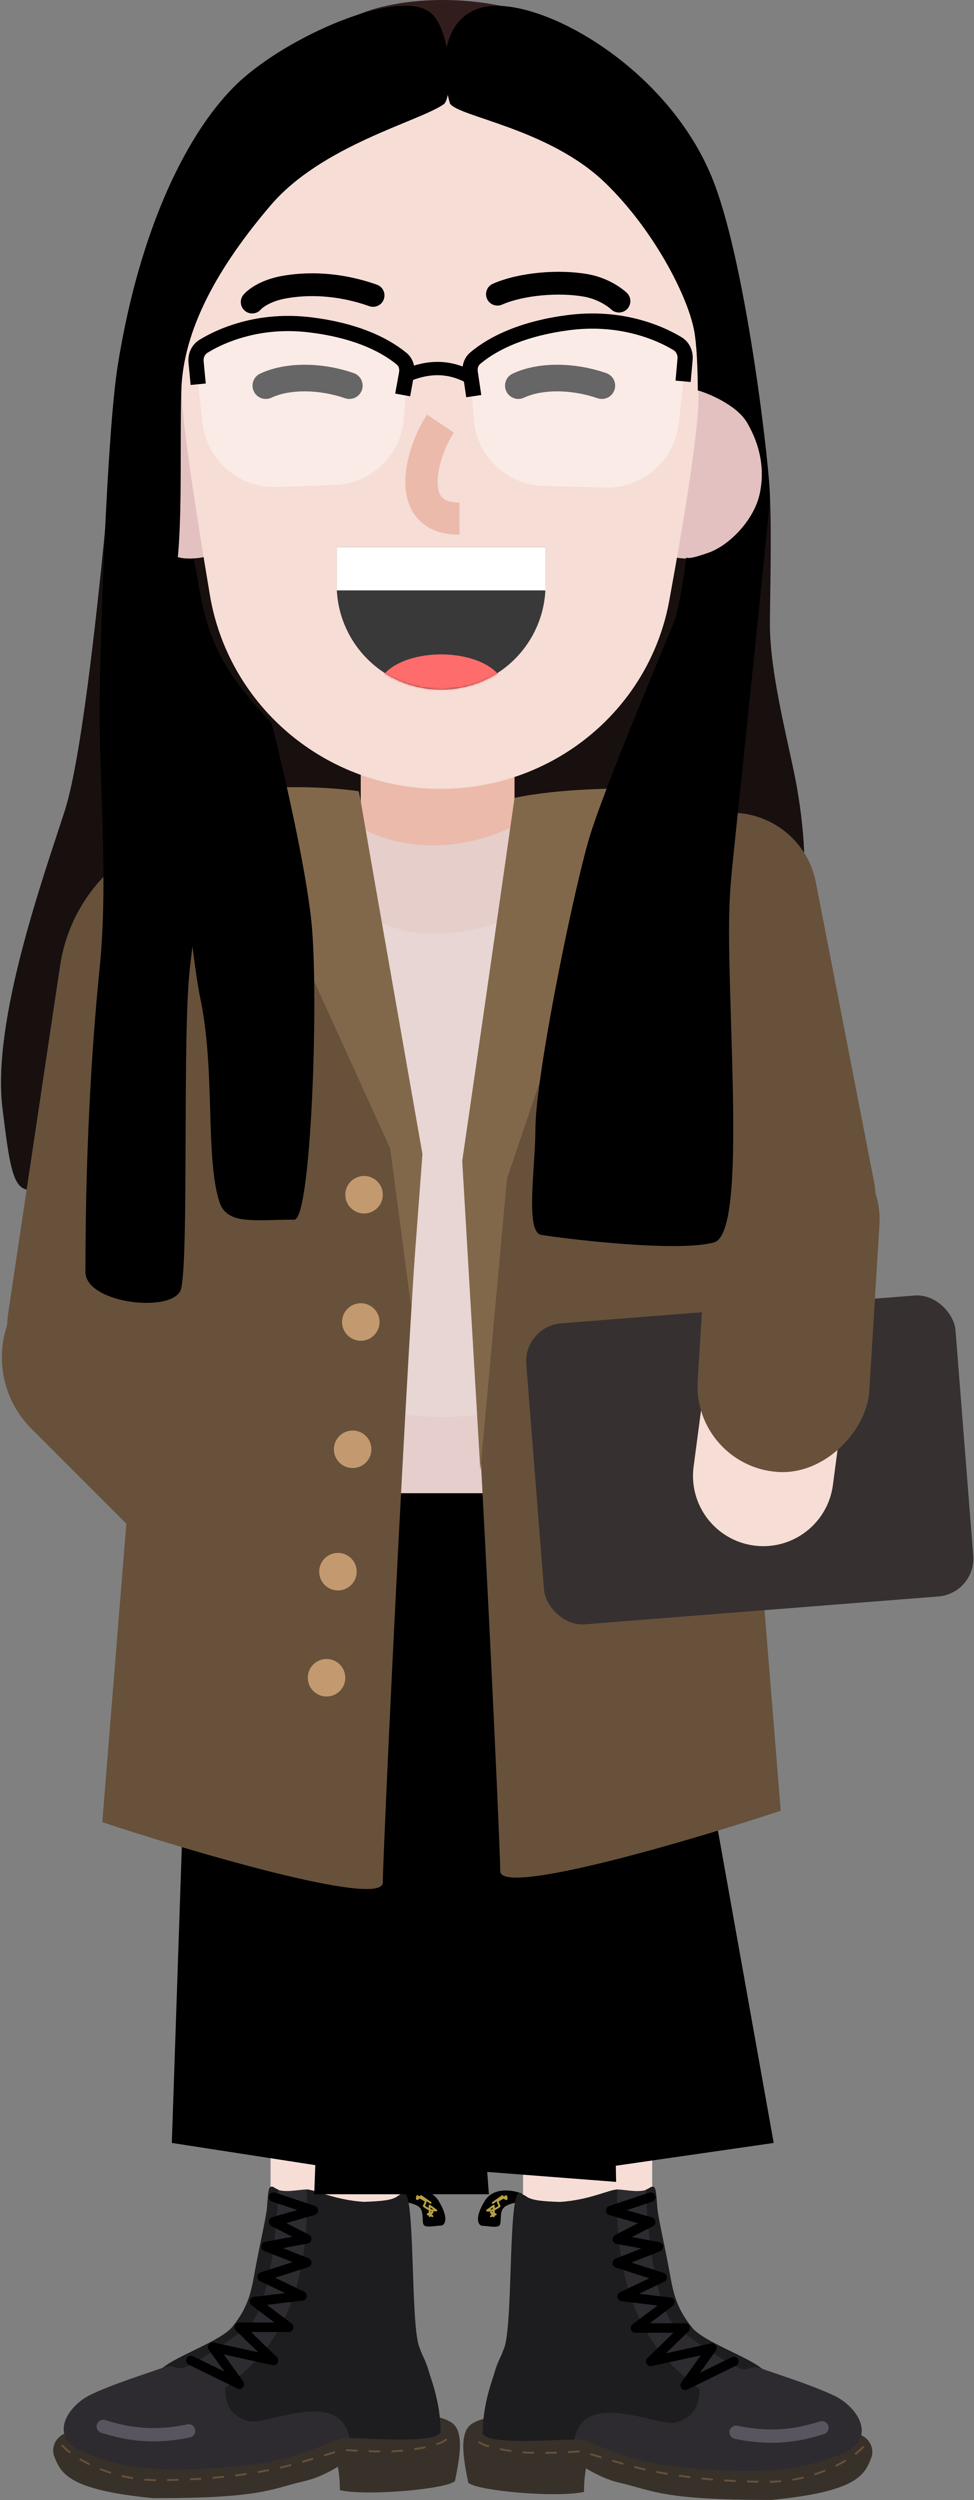 <?xml version="1.0" encoding="UTF-8"?>
<svg width="513px" height="1316px" viewBox="0 0 513 1316" version="1.1" xmlns="http://www.w3.org/2000/svg" xmlns:xlink="http://www.w3.org/1999/xlink">
    <rect x="0" y="0" width="513" height="1316" fill="#808080" stroke="none"/>
    <!-- Generator: Sketch 55.2 (78181) - https://sketchapp.com -->
    <title>gee_me_037</title>
    <desc>Created with Sketch.</desc>
    <defs>
        <path d="M0.422,0 C0.362,1.021 0.332,2.051 0.332,3.081 L0.332,22.367 C0.332,51.44 24.961,75 55.331,75 C85.71,75 110.329,51.44 110.329,22.367 L110.329,3.081 C110.329,2.051 110.299,1.021 110.239,0 L0.422,0 Z" id="path-1"></path>
    </defs>
    <g id="GEE!-ME" stroke="none" stroke-width="1" fill="none" fill-rule="evenodd">
        <g id="gee_me_037" transform="translate(-354, -142)">
            <g transform="translate(332, 142)">
                <g id="lower-limb" transform="translate(50, 735)" fill-rule="nonzero">
                    <polygon id="Path" fill="#F6DDD6" points="182.5 213 182.5 524 114.5 524 114.5 213"></polygon>
                    <polygon id="Path" fill="#F6DDD6" points="315.5 255 315.5 507 247.5 507 247.5 255"></polygon>
                    <path d="M202.967,423.42 C198.398,416 188.119,417.78 183.551,419.6 L184.693,423.96 C186.596,424.33 191.431,425.06 193.259,427.24 C195.543,429.97 193.83,435.42 195.543,436.51 C197.256,437.61 201.825,436.51 204.109,436.51 C206.393,436.51 208.677,432.7 202.967,423.42 Z" id="Path" fill="#000000"></path>
                    <path d="M191.298,420.842 C191.387,420.574 191.675,420.439 191.931,420.526 L192.015,420.563 L192.955,421.085 L193.167,420.89 L193.417,420.647 C193.567,420.496 193.793,420.459 193.98,420.546 L194.058,420.59 L199.058,424.09 C199.284,424.249 199.339,424.561 199.181,424.787 C199.04,424.988 198.778,425.054 198.563,424.955 L198.484,424.91 L196.739,423.688 L196.698,423.852 C196.474,424.696 196.183,425.515 195.878,426.018 L195.836,426.081 C195.98,426.201 196.19,426.345 196.458,426.509 L196.807,426.714 L197.25,426.959 L197.772,427.231 L197.772,426 C197.772,425.622 198.168,425.391 198.49,425.55 L198.563,425.593 L202.063,428.093 C202.434,428.358 202.281,428.923 201.86,428.993 L201.772,429 L199.826,429 C200.156,429.034 200.387,429.408 200.218,429.727 L200.172,429.8 L199.41,430.816 L199.958,431.036 C200.186,431.127 200.309,431.367 200.262,431.599 L200.236,431.686 C200.145,431.914 199.905,432.037 199.673,431.99 L199.586,431.964 L198.788,431.645 L198.672,431.8 C198.402,432.16 197.847,432.004 197.779,431.587 L197.772,431.5 L197.772,431.238 L197.086,430.964 C196.697,430.809 196.669,430.286 197.003,430.078 L197.086,430.036 L197.772,429.761 L197.772,428.348 L197.424,428.176 C197.157,428.041 196.899,427.907 196.659,427.776 L196.312,427.583 C195.826,427.307 195.45,427.061 195.196,426.848 C194.73,426.457 194.507,426.058 194.918,425.646 C195.109,425.456 195.399,424.728 195.628,423.957 L195.688,423.748 L193.088,422.303 L192.955,422.41 C192.538,422.734 192.166,422.948 191.877,422.992 L191.772,423 C191.155,423 191.003,422.516 191.062,421.891 C191.091,421.572 191.185,421.181 191.298,420.842 Z M198.772,428.822 L198.772,429.361 L199.586,429.036 C199.614,429.025 199.641,429.016 199.668,429.01 L199.735,429 L199.272,429 L199.068,428.957 L198.772,428.822 Z M198.772,426.971 L198.772,427.72 L199.129,427.886 L199.38,428 L200.213,428 L198.772,426.971 Z" id="Path" fill-opacity="0.78" fill="#EACE56"></path>
                    <path d="M0.558,558 C-0.658,555 -0.449,548.5 7.051,545.5 C14.55,542.5 103.05,558 103.05,558 C125.833,556.14 187.022,526.28 209.551,540 C216.678,544.34 214.262,558.09 211.631,570.96 C207.421,575.25 164.831,579 151.022,575.78 C151.022,568.28 149.947,563.45 149.947,563.45 C149.947,563.45 141.581,568.85 132.551,570.96 C114.132,575.25 110.101,580 53.051,580 C7.294,575.71 4.003,566.5 0.558,558 Z" id="Path" fill="#383129"></path>
                    <path d="M4.169,552.323 C5.231,553.578 6.777,554.986 8.692,556.433 L9.295,555.636 C7.434,554.23 5.942,552.87 4.933,551.677 L4.169,552.323 Z M13.723,559.798 C15.388,560.793 17.167,561.757 19.036,562.672 L19.476,561.774 C17.632,560.871 15.877,559.921 14.236,558.94 L13.723,559.798 Z M24.553,565.117 C26.403,565.857 28.3,566.537 30.235,567.153 L30.538,566.2 C28.626,565.592 26.752,564.919 24.924,564.189 L24.553,565.117 Z M36.068,568.778 C38.023,569.247 39.997,569.646 41.987,569.97 L42.148,568.983 C40.183,568.663 38.232,568.269 36.302,567.806 L36.068,568.778 Z M47.997,570.718 C50.004,570.89 52.016,570.984 54.03,570.998 L54.037,569.998 C52.049,569.985 50.063,569.892 48.083,569.722 L47.997,570.718 Z M60.023,570.96 C62.041,570.93 64.044,570.884 66.03,570.821 L65.999,569.822 C64.018,569.884 62.021,569.93 60.009,569.96 L60.023,570.96 Z M72.04,570.581 C74.058,570.482 76.058,570.367 78.037,570.235 L77.971,569.237 C75.997,569.369 74.004,569.484 71.992,569.582 L72.04,570.581 Z M84.029,569.781 C86.047,569.609 88.042,569.42 90.011,569.213 L89.907,568.219 C87.944,568.424 85.956,568.613 83.944,568.785 L84.029,569.781 Z M95.989,568.526 C98.007,568.273 99.993,568.002 101.945,567.714 L101.799,566.725 C99.854,567.012 97.875,567.282 95.865,567.534 L95.989,568.526 Z M107.877,566.769 C109.895,566.423 111.867,566.059 113.79,565.678 L113.595,564.697 C111.681,565.076 109.718,565.439 107.708,565.783 L107.877,566.769 Z M119.678,564.427 C121.702,563.965 123.653,563.487 125.522,562.994 L125.267,562.027 C123.409,562.517 121.469,562.993 119.456,563.452 L119.678,564.427 Z M131.315,561.362 L137.075,559.674 L136.792,558.715 L131.035,560.402 L131.315,561.362 Z M142.542,557.01 L142.828,557.968 L148.576,556.24 L148.286,555.283 L143.911,556.601 C143.463,556.735 143.006,556.872 142.542,557.01 Z M154.275,554.137 L154.199,555.134 L155.61,555.237 C157.057,555.337 158.606,555.432 160.199,555.515 L160.252,554.516 L158.681,554.43 C157.129,554.34 155.642,554.241 154.275,554.137 Z M166.203,555.766 C168.253,555.829 170.266,555.868 172.214,555.88 L172.22,554.88 C170.281,554.868 168.276,554.83 166.234,554.766 L166.203,555.766 Z M178.233,555.822 C180.412,555.762 182.426,555.657 184.253,555.506 L184.17,554.509 C182.363,554.659 180.367,554.763 178.206,554.823 L178.233,555.822 Z M190.082,553.744 L190.245,554.731 L191.372,554.542 C193.198,554.23 194.766,553.938 196.167,553.646 L195.963,552.667 L194.666,552.928 C193.318,553.19 191.811,553.458 190.082,553.744 Z M202.032,552.125 C204.257,551.381 206.028,550.519 207.557,549.429 L206.976,548.615 C205.534,549.643 203.851,550.462 201.715,551.176 L202.032,552.125 Z" id="Path" fill="#67513B"></path>
                    <path d="M133.551,417.5 C138.426,417.5 166.869,432.43 181.627,420.85 C183.249,419.58 186.55,420.62 186.553,422.68 C186.58,442.58 186.874,477.18 189.854,490.9 C193.011,505.44 195.677,503.36 198.833,516.86 C201.019,526.21 208.098,548.02 198.833,548.02 L156.579,548.02 C146.582,548.02 133.08,559.63 99.789,562.89 C44.526,568.31 31.022,560.89 19.988,557.39 C-5.118,549.43 7.623,531.21 19.988,525.39 C38.102,516.86 64.063,510.46 77.268,503.39 C87.551,497.89 91.082,496.18 96.361,490.39 C105.065,480.85 112.711,430.66 113.893,417.55 C113.975,416.64 115.256,416.17 116.035,416.65 C121.184,419.82 128.718,417.5 133.551,417.5 Z" id="Path" fill="#2D2B30"></path>
                    <path d="M23.031,541.207 C23.59,539.357 25.543,538.31 27.394,538.87 L28.835,539.301 C34.936,541.102 39.242,542.068 44.713,542.656 C52.725,543.518 61.219,543.12 70.642,541.144 C72.534,540.748 74.389,541.96 74.786,543.852 C75.182,545.744 73.97,547.599 72.078,547.996 C61.93,550.123 52.7,550.556 43.965,549.616 C37.548,548.926 32.637,547.767 25.368,545.57 C23.518,545.011 22.471,543.058 23.031,541.207 Z" id="Path" fill="#59555F"></path>
                    <path d="M90.551,522 C100.342,513 136.051,492.89 133.551,417.5 C137.794,417.5 148.051,423 163.551,424 C179.828,423.51 179.561,422.04 183.872,419.6 C183.989,419.53 184.124,419.43 184.235,419.36 C190.996,414.81 187.955,487.51 192.807,500.39 C196.724,510.79 204.067,526.39 204.067,545.39 C200.64,551.39 166.86,548.39 156.089,548.39 C151.051,521.5 111.551,542 103.051,539.5 C95.59,537.31 90.551,533 90.551,522 Z" id="Path" fill="#1D1D20"></path>
                    <path d="M102.551,489.6 C113.751,480.8 118.051,438 118.551,417.5 C116.551,417 116.051,415.6 114.551,416.1 C113.051,416.6 113.051,422.6 112.551,427.6 C112.004,433.08 108.051,450.1 106.051,461.6 C104.051,473.1 102.051,480.1 94.551,489.6 C88.551,497.2 65.051,505 57.551,511.5 C58.384,511.33 60.551,510.2 62.551,510.6 C65.051,511.1 64.551,511.6 67.551,511.6 C70.551,511.6 88.551,500.6 102.551,489.6 Z" id="Path" fill="#1D1D20"></path>
                    <path d="M113.679,420.709 C114.098,419.452 115.42,418.749 116.684,419.081 L116.842,419.128 L137.842,426.128 C140.117,426.887 140.103,430.068 137.907,430.85 L137.738,430.904 L122.815,435.167 L134.694,441.277 C136.763,442.341 136.372,445.373 134.172,445.922 L134.008,445.958 L121.047,448.368 L134.47,453.675 C136.599,454.517 136.554,457.508 134.479,458.322 L134.311,458.382 L116.832,463.959 L132.126,471.243 C134.336,472.295 133.86,475.532 131.515,475.957 L131.349,475.982 L112.537,478.239 L125.551,488 C127.429,489.409 126.498,492.362 124.213,492.495 L124.051,492.5 L104.209,492.5 L117.794,505.708 C119.56,507.424 118.04,510.354 115.669,509.971 L115.517,509.942 L89.881,504.334 L100.082,518.542 C101.567,520.611 99.376,523.28 97.091,522.309 L96.951,522.245 L71.451,509.745 C70.211,509.137 69.698,507.639 70.306,506.4 C70.889,505.211 72.288,504.691 73.495,505.185 L73.651,505.255 L90.217,513.376 L82.02,501.958 C80.714,500.139 82.273,497.683 84.434,498.029 L84.585,498.058 L108.026,503.185 L96.308,491.792 C94.738,490.265 95.756,487.629 97.893,487.505 L98.051,487.5 L116.551,487.5 L104.551,478.5 C102.793,477.181 103.478,474.429 105.588,474.043 L105.753,474.018 L122.182,472.046 L108.976,465.757 C106.986,464.809 107.123,461.967 109.12,461.179 L109.291,461.118 L126.116,455.748 L111.132,449.825 C108.853,448.924 109.113,445.658 111.425,445.079 L111.594,445.042 L125.905,442.379 L114.908,436.723 C112.945,435.714 113.171,432.874 115.196,432.15 L115.364,432.096 L128.595,428.316 L115.26,423.872 C114.003,423.453 113.3,422.131 113.632,420.867 L113.679,420.709 Z" id="Path" fill="#000000"></path>
                    <path d="M227.348,423.47 C231.942,416 242.278,417.8 246.872,419.63 L245.724,424.01 C243.81,424.38 238.948,425.11 237.11,427.31 C234.813,430.05 236.536,435.54 234.813,436.64 C233.09,437.73 228.496,436.64 226.199,436.64 C223.902,436.64 221.605,432.79 227.348,423.47 Z" id="Path" fill="#000000"></path>
                    <path d="M238.362,420.593 C238.636,420.44 238.982,420.575 239.08,420.874 C239.194,421.221 239.287,421.611 239.317,421.93 C239.376,422.555 239.223,423.04 238.605,423.04 C238.301,423.04 237.875,422.804 237.401,422.436 L237.28,422.339 L234.663,423.797 L234.669,423.817 C234.89,424.598 235.182,425.371 235.389,425.647 L235.439,425.706 C235.852,426.117 235.628,426.517 235.161,426.911 C234.906,427.126 234.527,427.374 234.039,427.653 C233.703,427.845 233.316,428.051 232.91,428.256 L232.569,428.425 L232.569,429.848 L233.26,430.126 C233.649,430.282 233.676,430.805 233.342,431.013 L233.259,431.055 L232.569,431.328 L232.569,431.59 C232.569,432.04 232.032,432.248 231.727,431.955 L231.669,431.89 L231.551,431.733 L230.745,432.055 C230.517,432.145 230.262,432.056 230.136,431.855 L230.095,431.775 C230.005,431.547 230.094,431.292 230.295,431.166 L230.375,431.125 L230.929,430.905 L230.16,429.88 C229.91,429.547 230.151,429.116 230.506,429.08 L228.549,429.08 C228.093,429.08 227.889,428.532 228.191,428.23 L228.258,428.173 L231.778,425.653 C232.085,425.433 232.504,425.622 232.562,425.976 L232.569,426.06 L232.569,427.307 L232.84,427.168 C232.965,427.103 233.087,427.037 233.205,426.973 L233.543,426.785 L233.893,426.577 C234.109,426.445 234.288,426.325 234.423,426.221 L234.52,426.141 L234.48,426.08 C234.173,425.577 233.882,424.758 233.655,423.905 L233.61,423.728 L231.853,424.96 C231.652,425.1 231.383,425.073 231.215,424.906 L231.156,424.837 C231.016,424.636 231.043,424.367 231.21,424.199 L231.279,424.14 L236.307,420.62 C236.507,420.481 236.779,420.505 236.95,420.679 C237.068,420.798 237.195,420.921 237.325,421.041 L237.413,421.121 L238.362,420.593 Z M231.569,428.899 L231.266,429.037 L231.063,429.08 L230.59,429.079 L230.664,429.09 L230.746,429.116 L231.569,429.447 L231.569,428.899 Z M231.569,427.032 L230.107,428.079 L230.957,428.079 L231.252,427.946 L231.569,427.797 L231.569,427.032 Z" id="Path" fill-opacity="0.78" fill="#EACE56"></path>
                    <path d="M430.888,558.8 C432.111,555.78 431.901,549.25 424.359,546.23 C416.818,543.21 327.823,558.8 327.823,558.8 C304.913,556.93 243.381,526.9 220.727,540.7 C213.56,545.06 215.989,558.89 218.635,571.83 C222.868,576.14 265.696,579.92 279.583,576.68 C279.583,569.13 280.664,564.28 280.664,564.28 C280.664,564.28 289.076,569.71 298.157,571.83 C316.679,576.14 320.733,580.92 378.102,580.92 C424.114,576.61 427.423,567.35 430.888,558.8 Z" id="Path" fill="#383129"></path>
                    <path d="M426.491,552.447 C425.481,553.639 423.989,554.999 422.131,556.405 L422.734,557.203 C424.647,555.755 426.192,554.347 427.255,553.093 L426.491,552.447 Z M417.19,559.714 C415.55,560.697 413.796,561.65 411.952,562.555 L412.393,563.452 C414.261,562.535 416.04,561.569 417.704,560.572 L417.19,559.714 Z M406.507,564.977 C404.681,565.71 402.807,566.386 400.896,566.998 L401.201,567.951 C403.135,567.331 405.031,566.647 406.88,565.905 L406.507,564.977 Z M395.137,568.617 C393.207,569.085 391.258,569.484 389.294,569.81 L389.457,570.797 C391.446,570.466 393.42,570.062 395.372,569.589 L395.137,568.617 Z M383.361,570.567 C381.381,570.744 379.395,570.844 377.407,570.866 L377.418,571.866 C379.432,571.844 381.444,571.742 383.45,571.563 L383.361,570.567 Z M371.453,570.835 C369.441,570.807 367.444,570.763 365.463,570.702 L365.432,571.702 C367.419,571.762 369.422,571.807 371.439,571.834 L371.453,570.835 Z M359.471,570.469 C357.459,570.373 355.465,570.261 353.491,570.132 L353.426,571.13 C355.406,571.259 357.405,571.372 359.423,571.468 L359.471,570.469 Z M347.52,569.688 C345.507,569.519 343.519,569.334 341.555,569.131 L341.452,570.126 C343.422,570.329 345.417,570.515 347.436,570.684 L347.52,569.688 Z M335.596,568.457 C333.585,568.208 331.606,567.942 329.659,567.659 L329.515,568.649 C331.469,568.933 333.456,569.2 335.474,569.449 L335.596,568.457 Z M323.748,566.731 C321.739,566.392 319.774,566.035 317.857,565.661 L317.666,566.642 C319.591,567.018 321.564,567.376 323.582,567.717 L323.748,566.731 Z M311.995,564.435 C309.983,563.984 308.041,563.516 306.178,563.034 L305.927,564.002 C307.802,564.487 309.754,564.957 311.776,565.41 L311.995,564.435 Z M300.125,562.389 L300.404,561.429 L295.771,560.075 C295.394,559.965 295.019,559.854 294.646,559.745 L294.364,560.704 L298.947,562.046 C299.337,562.16 299.73,562.275 300.125,562.389 Z M288.894,558.043 L283.149,556.32 L282.859,557.277 L288.609,559.001 L288.894,558.043 Z M277.275,555.845 L277.195,554.849 L275.333,554.989 C274.041,555.081 272.654,555.169 271.22,555.248 L271.276,556.247 L272.697,556.164 C274.333,556.065 275.885,555.957 277.275,555.845 Z M265.237,555.518 C263.204,555.588 261.198,555.635 259.251,555.656 L259.262,556.656 C261.217,556.635 263.231,556.588 265.272,556.517 L265.237,555.518 Z M253.263,555.632 C251.117,555.587 249.12,555.501 247.294,555.372 L247.223,556.37 C249.067,556.5 251.08,556.586 253.243,556.631 L253.263,555.632 Z M241.218,555.686 L241.377,554.699 L240.256,554.515 C238.44,554.214 236.88,553.935 235.484,553.661 L235.291,554.643 L236.603,554.893 C237.964,555.145 239.48,555.405 241.218,555.686 Z M229.693,552.284 C227.496,551.63 225.758,550.897 224.281,550.002 L223.763,550.858 C225.318,551.8 227.134,552.565 229.408,553.242 L229.693,552.284 Z" id="Path" fill="#67513B"></path>
                    <path d="M297.152,417.51 C292.246,417.51 263.604,432.55 248.773,420.85 C247.154,419.58 243.856,420.62 243.853,422.68 C243.827,442.69 243.532,477.52 240.533,491.33 C237.359,505.95 234.679,503.86 231.504,517.43 C229.306,526.83 222.188,548.76 231.504,548.76 L273.995,548.76 C284.048,548.76 297.626,560.44 331.103,563.72 C386.674,569.16 400.254,561.71 411.35,558.19 C436.596,550.18 423.784,531.86 411.35,526.01 C393.134,517.43 367.028,510.99 353.749,503.89 C343.409,498.36 339.858,496.64 334.549,490.81 C325.794,481.21 318.102,430.71 316.918,417.55 C316.837,416.64 315.556,416.17 314.778,416.65 C309.6,419.85 302.015,417.51 297.152,417.51 Z" id="Path" fill="#2D2B30"></path>
                    <path d="M403.907,539.58 C405.757,539.02 407.711,540.066 408.271,541.916 C408.831,543.766 407.785,545.72 405.935,546.28 L404.406,546.737 C397.926,548.652 393.23,549.706 387.237,550.351 C378.457,551.296 369.176,550.863 358.973,548.726 C357.081,548.329 355.868,546.474 356.264,544.583 C356.661,542.691 358.516,541.478 360.407,541.874 C369.886,543.859 378.43,544.259 386.488,543.391 C392.417,542.753 396.995,541.672 403.907,539.58 Z" id="Path" fill="#59555F"></path>
                    <path d="M340.392,522.6 C330.546,513.55 294.638,493.33 297.152,417.51 C292.885,417.51 282.571,423.04 266.984,424.05 C250.614,423.55 250.884,422.08 246.549,419.63 C246.432,419.56 246.296,419.46 246.185,419.38 C239.386,414.8 242.444,487.91 237.564,500.87 C233.626,511.33 226.241,527.02 226.241,546.12 C229.687,552.16 263.657,549.14 274.487,549.14 C279.554,522.1 319.275,542.71 327.822,540.2 C335.325,537.99 340.392,533.66 340.392,522.6 Z" id="Path" fill="#1D1D20"></path>
                    <path d="M328.325,490.02 C317.063,481.17 312.738,438.13 312.236,417.51 C314.247,417.01 314.75,415.61 316.258,416.11 C317.766,416.61 317.766,422.64 318.269,427.67 C318.819,433.18 322.794,450.3 324.806,461.86 C326.817,473.43 328.828,480.47 336.37,490.02 C342.403,497.66 366.035,505.5 373.577,512.04 C372.739,511.87 370.56,510.73 368.549,511.14 C366.035,511.64 366.538,512.14 363.521,512.14 C360.504,512.14 342.403,501.08 328.325,490.02 Z" id="Path" fill="#1D1D20"></path>
                    <path d="M313.959,419.168 C315.269,418.732 316.685,419.44 317.122,420.749 C317.541,422.007 316.905,423.362 315.695,423.855 L315.541,423.912 L302.089,428.395 L315.436,432.206 C317.558,432.812 317.892,435.642 316.048,436.747 L315.893,436.833 L304.798,442.539 L319.229,445.222 C321.639,445.67 322.008,448.925 319.85,449.936 L319.691,450.005 L304.586,455.978 L321.543,461.388 C323.643,462.058 323.892,464.893 322.019,465.944 L321.858,466.027 L308.534,472.373 L325.103,474.358 C327.286,474.619 328.07,477.345 326.437,478.736 L326.306,478.84 L314.202,487.92 L332.85,487.92 C335.041,487.92 336.148,490.519 334.703,492.099 L334.593,492.212 L322.773,503.705 L346.395,498.538 C348.582,498.059 350.22,500.463 349.046,502.31 L348.96,502.438 L340.683,513.966 L357.393,505.775 C358.581,505.193 360.006,505.639 360.657,506.768 L360.738,506.92 C361.32,508.108 360.874,509.533 359.745,510.184 L359.593,510.265 L333.95,522.835 C331.663,523.956 329.396,521.351 330.733,519.259 L330.819,519.132 L341.097,504.815 L315.284,510.462 C312.879,510.989 311.272,508.105 312.899,506.339 L313.007,506.228 L326.692,492.92 L306.705,492.92 C304.357,492.92 303.33,489.999 305.078,488.521 L305.205,488.42 L318.319,478.581 L299.369,476.312 C296.938,476.021 296.355,472.802 298.441,471.65 L298.591,471.573 L314.003,464.23 L296.392,458.612 C294.211,457.916 294.054,454.928 296.069,453.976 L296.233,453.905 L309.775,448.549 L296.695,446.118 C294.408,445.693 293.912,442.675 295.862,441.518 L296.009,441.437 L307.984,435.277 L292.946,430.984 C290.64,430.325 290.514,427.146 292.675,426.27 L292.841,426.208 L313.959,419.168 Z" id="Path" fill="#000000"></path>
                    <polygon id="Path" fill="#000000" points="62.5 393 74.5 37.5 152.324 26.922 153 9 190.986 9 190.5 0 289 23.5 289.115 29.467 316 37.5 379.5 393 296.337 405 296.5 413.5 228.614 408.25 229.5 420 137.5 420 138.077 404.69"></polygon>
                </g>
                <g id="upper-limb" transform="translate(0.791, 229)">
                    <path d="M426.708,99.5 C426.708,89.992 427.708,49.667 426.708,32 L403.208,35 L345.707,83.5 C335.041,108.167 285.509,196.4 288.709,210 C292.709,227 357.266,240.739 378.209,255.5 C461.209,314 444.708,208 441.208,187 C437.708,166 426.708,127.5 426.708,99.5 Z" id="Path" fill="#17100F" fill-rule="nonzero"></path>
                    <path d="M81.209,0.036 C71.622,108.179 62.956,174.209 55.21,198.125 C43.591,234 16.902,308.711 22.501,354.293 C28.1,399.874 29.211,404.492 55.21,389.996 C72.543,380.332 182.874,305.131 386.205,164.394 L81.209,0.036 Z" id="Path-2" fill="#17100F"></path>
                    <rect id="Rectangle" fill="#EBBAAA" fill-rule="nonzero" x="211.209" y="122" width="81" height="116" rx="40.5"></rect>
                    <polygon id="Path" fill="#E5CECB" fill-rule="nonzero" points="186.209 557 186.209 498 322.209 498 322.209 557"></polygon>
                    <path d="M186.209,508.833 L186.209,234 L322.209,234 L322.209,508.833 C322.209,508.833 274.534,517 254.209,517 C233.884,517 186.209,508.833 186.209,508.833 Z" id="Path" fill="#E7D6D3" fill-rule="nonzero"></path>
                    <path d="M249.209,216 C220.009,216 201.709,202 196.209,195 L180.209,228.5 C190.709,239.833 219.209,262.5 249.209,262.5 C279.209,262.5 308.376,247.5 319.209,240 L308.209,195 C300.709,202 278.409,216 249.209,216 Z" id="Path" fill="#E6CECB" fill-rule="nonzero"></path>
                    <rect id="Rectangle" fill="#67513B" fill-rule="nonzero" transform="translate(124.739, 383.501) rotate(8.5) translate(-124.739, -383.501) " x="38.251" y="204.651" width="172.976" height="357.699" rx="86.488"></rect>
                    <rect id="Rectangle" fill="#67513B" fill-rule="nonzero" transform="translate(111.31, 521.546) rotate(-45) translate(-111.31, -521.546) " x="58.241" y="417.494" width="106.139" height="208.103" rx="53.069"></rect>
                    <path d="M75.092,730.144 L118.04,196.729 L210.709,190 L243.209,379.5 C234.619,492.883 222.833,748.182 222.833,761.926 C222.833,775.67 118.04,744.46 75.092,730.144 Z" id="Path" fill="#67513B" fill-rule="nonzero"></path>
                    <path d="M243.709,378.5 L210.209,187.5 C186.209,184 155.709,185.333 141.209,187.5 L226.709,375.5 L237.709,458.5 L243.709,378.5 Z" id="Path" fill="#82684B" fill-rule="nonzero"></path>
                    <path d="M432.42,724.132 L389.709,196.5 L292.209,192.5 L264.709,382 C273.299,495.383 284.678,742.17 284.678,755.914 C284.678,769.657 389.472,738.448 432.42,724.132 Z" id="Path" fill="#67513B" fill-rule="nonzero"></path>
                    <path d="M264.709,383 L292.209,191 C315.709,186 346.042,186 357.709,186 L288.209,391.5 L274.209,545 L264.709,383 Z" id="Path" fill="#82684B" fill-rule="nonzero"></path>
                    <rect id="Rectangle" fill="#363030" fill-rule="nonzero" transform="translate(416.103, 539.466) rotate(-4.5) translate(-416.103, -539.466) " x="302.72" y="460.012" width="226.766" height="158.908" rx="20"></rect>
                    <rect id="Rectangle" fill="#67513B" fill-rule="nonzero" transform="translate(421.878, 323.327) scale(-1, 1) rotate(11) translate(-421.878, -323.327) " x="376.607" y="197.323" width="90.543" height="252.008" rx="45.271"></rect>
                    <path d="M386.527,543.026 C383.854,563.285 398.11,581.875 418.369,584.548 C438.628,587.221 457.218,572.965 459.891,552.706 L386.527,543.026 Z M405.527,399.026 L386.527,543.026 L459.891,552.706 L478.891,408.706 L405.527,399.026 Z" id="Shape" fill="#F6DDD6" fill-rule="nonzero"></path>
                    <rect id="Rectangle" fill="#67513B" fill-rule="nonzero" transform="translate(436.54, 456.792) scale(-1, 1) rotate(-3.5) translate(-436.54, -456.792) " x="391.268" y="367.597" width="90.543" height="178.39" rx="45.271"></rect>
                    <circle id="Oval" fill="#C3996F" fill-rule="nonzero" cx="212.956" cy="399.874" r="9.878"></circle>
                    <circle id="Oval" fill="#C3996F" fill-rule="nonzero" cx="206.943" cy="533.872" r="9.878"></circle>
                    <circle id="Oval" fill="#C3996F" fill-rule="nonzero" cx="211.237" cy="466.873" r="9.878"></circle>
                    <circle id="Oval" fill="#C3996F" fill-rule="nonzero" cx="199.212" cy="598.294" r="9.878"></circle>
                    <circle id="Oval" fill="#C3996F" fill-rule="nonzero" cx="193.2" cy="654.127" r="9.878"></circle>
                </g>
                <g id="hand" transform="translate(67, 0)">
                    <path d="M317,294 C339.091,294 357,274.077 357,249.5 C357,224.923 339.091,205 317,205 C294.909,205 277,224.923 277,249.5 C277,274.077 294.909,294 317,294 Z" id="Path" fill="#E4C1C1" fill-rule="nonzero"></path>
                    <path d="M55,294 C32.909,294 15,274.077 15,249.5 C15,224.923 32.909,205 55,205 C77.091,205 95,224.923 95,249.5 C95,274.077 77.091,294 55,294 Z" id="Path" fill="#E4C1C1" fill-rule="nonzero"></path>
                    <path d="M48.814,149.864 C45.867,71.979 108.009,7 185.95,7 C264.678,7 326.845,73.228 323.868,151.9 C322.933,176.609 322.423,197.348 322.84,206.757 C323.576,223.353 315.529,272.323 307.487,316.225 C298.641,364.519 261.13,402.182 213.127,412.492 C196.215,416.124 178.709,416.167 161.778,412.628 C112.342,402.296 73.915,363.07 65.553,313.263 C58.276,269.915 50.921,222.527 50.68,206.757 C50.536,197.334 49.79,175.638 48.814,149.864 Z" id="Path" fill="#F6DDD6" fill-rule="nonzero"></path>
                    <path d="M132.332,288.02 L132.332,307.82 C132.332,338.3 156.961,363 187.331,363 C217.71,363 242.329,338.3 242.329,307.82 L242.329,288.02 L132.332,288.02 Z" id="Path" fill="#393939"></path>
                    <g id="Clipped" transform="translate(132, 288)">
                        <mask id="mask-2" fill="white">
                            <use xlink:href="#path-1"></use>
                        </mask>
                        <g id="Path"></g>
                        <path d="M55.33,92.693 C73.649,92.693 88.498,84.583 88.498,74.58 C88.498,64.576 73.649,56.467 55.33,56.467 C37.012,56.467 22.162,64.576 22.162,74.58 C22.162,84.583 37.012,92.693 55.33,92.693 Z" id="Path" fill="#FF6C6C" fill-rule="nonzero" mask="url(#mask-2)"></path>
                    </g>
                    <rect id="Rectangle" fill="#FFFFFF" fill-rule="nonzero" x="132.332" y="288.02" width="110" height="22.747"></rect>
                    <path d="M104.513,145.083 C119.84,142.528 136.769,143.938 153.497,149.842 C156.622,150.945 158.261,154.372 157.158,157.497 C156.055,160.622 152.628,162.261 149.503,161.158 C134.704,155.935 119.828,154.695 106.486,156.919 C102.546,157.576 99.294,158.634 96.658,159.961 C95.164,160.713 93.991,161.489 93.107,162.228 C92.892,162.408 92.716,162.568 92.578,162.703 L92.459,162.822 C92.46,162.82 92.479,162.796 92.517,162.749 C90.446,165.336 86.67,165.755 84.083,163.685 C81.496,161.614 81.077,157.838 83.147,155.251 C83.611,154.671 84.356,153.904 85.408,153.023 C86.99,151.7 88.934,150.415 91.261,149.243 C94.98,147.371 99.387,145.937 104.513,145.083 Z" id="Path" fill="black" fill-rule="nonzero"></path>
                    <path d="M214.592,149.36 C228.552,143.241 249.392,141.697 264.265,144.262 C269.069,145.09 273.459,146.662 277.402,148.763 C279.526,149.894 281.395,151.112 283.005,152.345 L283.489,152.723 C284.258,153.333 284.833,153.842 285.209,154.211 C287.575,156.531 287.612,160.33 285.292,162.696 C283.032,165.001 279.367,165.096 276.992,162.953 L276.752,162.73 L276.637,162.628 C276.388,162.41 276.077,162.155 275.708,161.872 C274.602,161.025 273.281,160.164 271.761,159.354 C268.9,157.83 265.712,156.689 262.226,156.088 C249.512,153.895 231.01,155.266 219.408,160.35 C216.373,161.681 212.835,160.298 211.505,157.263 C210.174,154.228 211.557,150.69 214.592,149.36 Z" id="Path" fill="black" fill-rule="nonzero"></path>
                    <path d="M179.93,218.285 L194.074,227.715 C189.267,234.926 185.502,245.75 185.502,253.625 C185.502,261.218 188.244,264.41 196.639,264.498 L197.002,264.5 L197.002,281.5 C178.459,281.5 168.502,270.299 168.502,253.625 C168.502,242.33 173.201,228.619 179.58,218.816 L179.93,218.285 Z" id="Path" fill="#EBBAAA" fill-rule="nonzero"></path>
                    <path d="M225.025,196.664 C238.399,190.383 257.507,190.59 274.285,196.383 C277.939,197.645 279.878,201.63 278.617,205.285 C277.355,208.939 273.37,210.878 269.715,209.617 C256.136,204.928 240.718,204.761 230.975,209.336 C227.476,210.979 223.307,209.475 221.664,205.975 C220.021,202.476 221.525,198.307 225.025,196.664 Z" id="Path" fill="#000000" fill-rule="nonzero"></path>
                    <path d="M92.025,196.664 C105.399,190.383 124.507,190.59 141.285,196.383 C144.939,197.645 146.878,201.63 145.617,205.285 C144.355,208.939 140.37,210.878 136.715,209.617 C123.136,204.928 107.718,204.761 97.975,209.336 C94.476,210.979 90.307,209.475 88.664,205.975 C87.021,202.476 88.525,198.307 92.025,196.664 Z" id="Path" fill="#000000" fill-rule="nonzero"></path>
                    <path d="M165.24,195.501 C178.551,189.163 191.38,188.543 203.868,195.339 L204.354,195.607 L200.934,201.715 C190.623,195.94 180.143,196.295 168.76,201.581 L168.25,201.821 L165.24,195.501 Z" id="Path" fill="#000000" fill-rule="nonzero"></path>
                    <path d="M204.513,220.766 L202.835,199.215 C202.835,199.215 213.287,175.729 255.29,170.773 C297.294,165.816 315.864,191.645 315.864,191.645 L312.516,222.752 C310.398,242.443 293.51,257.205 273.713,256.672 L241.376,255.802 C221.933,255.279 206.023,240.158 204.513,220.766 Z" id="Path" fill-opacity="0.4" fill="#FFFFFF" fill-rule="nonzero"></path>
                    <path d="M253.875,165.859 C267.325,164.119 279.956,165.086 291.626,168.184 C300.297,170.487 307.761,173.768 313.907,177.459 C317.972,179.899 320.142,184.442 319.826,189.234 L319.8,189.569 L318.767,201.071 L310.799,200.355 L311.832,188.853 C312.009,186.886 311.216,185.174 309.789,184.317 C304.258,180.996 297.478,178.016 289.573,175.917 C278.88,173.077 267.291,172.19 254.901,173.793 C232.815,176.649 217.481,183.516 207.846,191.621 C206.916,192.403 206.453,193.71 206.613,195.243 L206.645,195.5 L208.48,207.936 L200.566,209.104 L198.731,196.668 C198.102,192.406 199.475,188.208 202.696,185.499 C213.489,176.42 230.25,168.914 253.875,165.859 Z" id="Path" fill="#000000" fill-rule="nonzero"></path>
                    <path d="M167.803,219.968 L169.236,199.438 C169.236,199.438 158.794,176.471 117.533,171.936 C76.271,167.402 58.249,192.896 58.249,192.896 L61.704,222.752 C63.98,242.425 80.985,257.052 100.778,256.361 L131.221,255.298 C150.66,254.619 166.448,239.371 167.803,219.968 Z" id="Path" fill-opacity="0.4" fill="#FFFFFF" fill-rule="nonzero"></path>
                    <path d="M81.918,169.585 C93.333,166.468 105.703,165.429 118.893,167.028 C141.857,169.811 158.294,176.933 169.028,185.684 C172.365,188.405 173.788,192.699 173.115,197.029 L173.057,197.37 L171.023,208.605 L163.151,207.18 L165.185,195.945 C165.495,194.236 165.021,192.739 163.972,191.884 C154.397,184.077 139.375,177.569 117.931,174.97 C105.799,173.499 94.468,174.451 84.026,177.303 C76.295,179.414 69.668,182.381 64.26,185.679 C62.904,186.505 62.134,188.108 62.237,189.967 L62.256,190.211 L63.374,201.87 L55.41,202.634 L54.292,190.974 C53.822,186.069 55.961,181.368 60.096,178.848 C66.115,175.178 73.424,171.905 81.918,169.585 Z" id="Path" fill="#000000" fill-rule="nonzero"></path>
                    <path d="M248.852,59.512 C201.252,33.112 180.852,31.012 124.852,71.512 C68.352,57.012 118.852,20.012 140.852,9.012 C162.852,-1.988 212.352,-5.988 253.852,15.012 C295.352,36.012 308.352,92.512 248.852,59.512 Z" id="Path" fill="#311E1C" fill-rule="nonzero"></path>
                    <path d="M97.556,108.071 C124.493,76.512 175.493,64.012 188.493,55.012 C193.494,52.591 193.493,15.967 181.493,6.512 C164.993,-6.488 106.493,19.013 80.493,43.513 C54.493,68.013 28.713,119 16.993,192.513 C11.493,227.013 7.493,336.513 7.493,375.513 C7.493,414.513 11.993,465.013 7.493,509.513 C4.423,539.874 3.41060513e-13,595 3.41060513e-13,669.5 C3.41060513e-13,686.513 47.762,691.658 50.493,678 C54.493,658 50.999,545.013 55,509.513 C59.41,470.387 66.493,443.013 60.993,406.513 C55.494,370.013 38.993,333.513 45.493,312.013 C51.993,290.513 49.493,238.013 50.493,205.513 C51.493,173.013 70.241,140.073 97.556,108.071 Z" id="Path" fill="black" fill-rule="nonzero"></path>
                    <path d="M60.5,525.5 C54.1,495.1 41.667,356 39.5,291 C40.5,291.333 49.6,293.6 52,294 C54.4,294.4 56.333,294.167 57,294 C59.833,306.5 61.074,325.148 70.5,344 C78,359 91.5,373.833 98,380.5 C103.667,402.667 115.8,454.6 119,485 C123,523 119,642 110,642 C89.107,642 74.406,645 70.5,632.5 C63,608.5 68.5,563.5 60.5,525.5 Z" id="Path" fill="black" fill-rule="nonzero"></path>
                    <path d="M273.501,96 C243.952,67.634 196.499,61.5 191.999,54.5 C187.332,38.5 186.413,11.612 207,4.501 C234.501,-4.999 307,33.5 331,96 C348.889,142.589 361,252 360.5,262 C360,272 343,433 340.5,458 C338,483 339,501.5 340.5,554 C342,606.5 342,650.975 331,654 C311,659.5 248.5,651.5 240,650 C231.5,648.5 237,613.8 237,594.5 C237,568 255,478.5 264.5,444 C271.801,417.487 308,333 310.5,326 C312.5,320.4 315.501,301.667 316.501,293.5 L316.526,293.508 C317.684,293.839 318.867,294.177 328.001,291 C339.501,287 352.001,273.5 355.001,260.5 C358.001,247.5 355.501,234.5 348.501,222.5 C342.901,212.9 327,206.667 322.5,205.5 C322.5,194.5 321.999,181 320.5,173.5 C316.716,154.574 298.501,120 273.501,96 Z" id="Path" fill="black" fill-rule="nonzero"></path>
                </g>
            </g>
        </g>
    </g>
</svg>